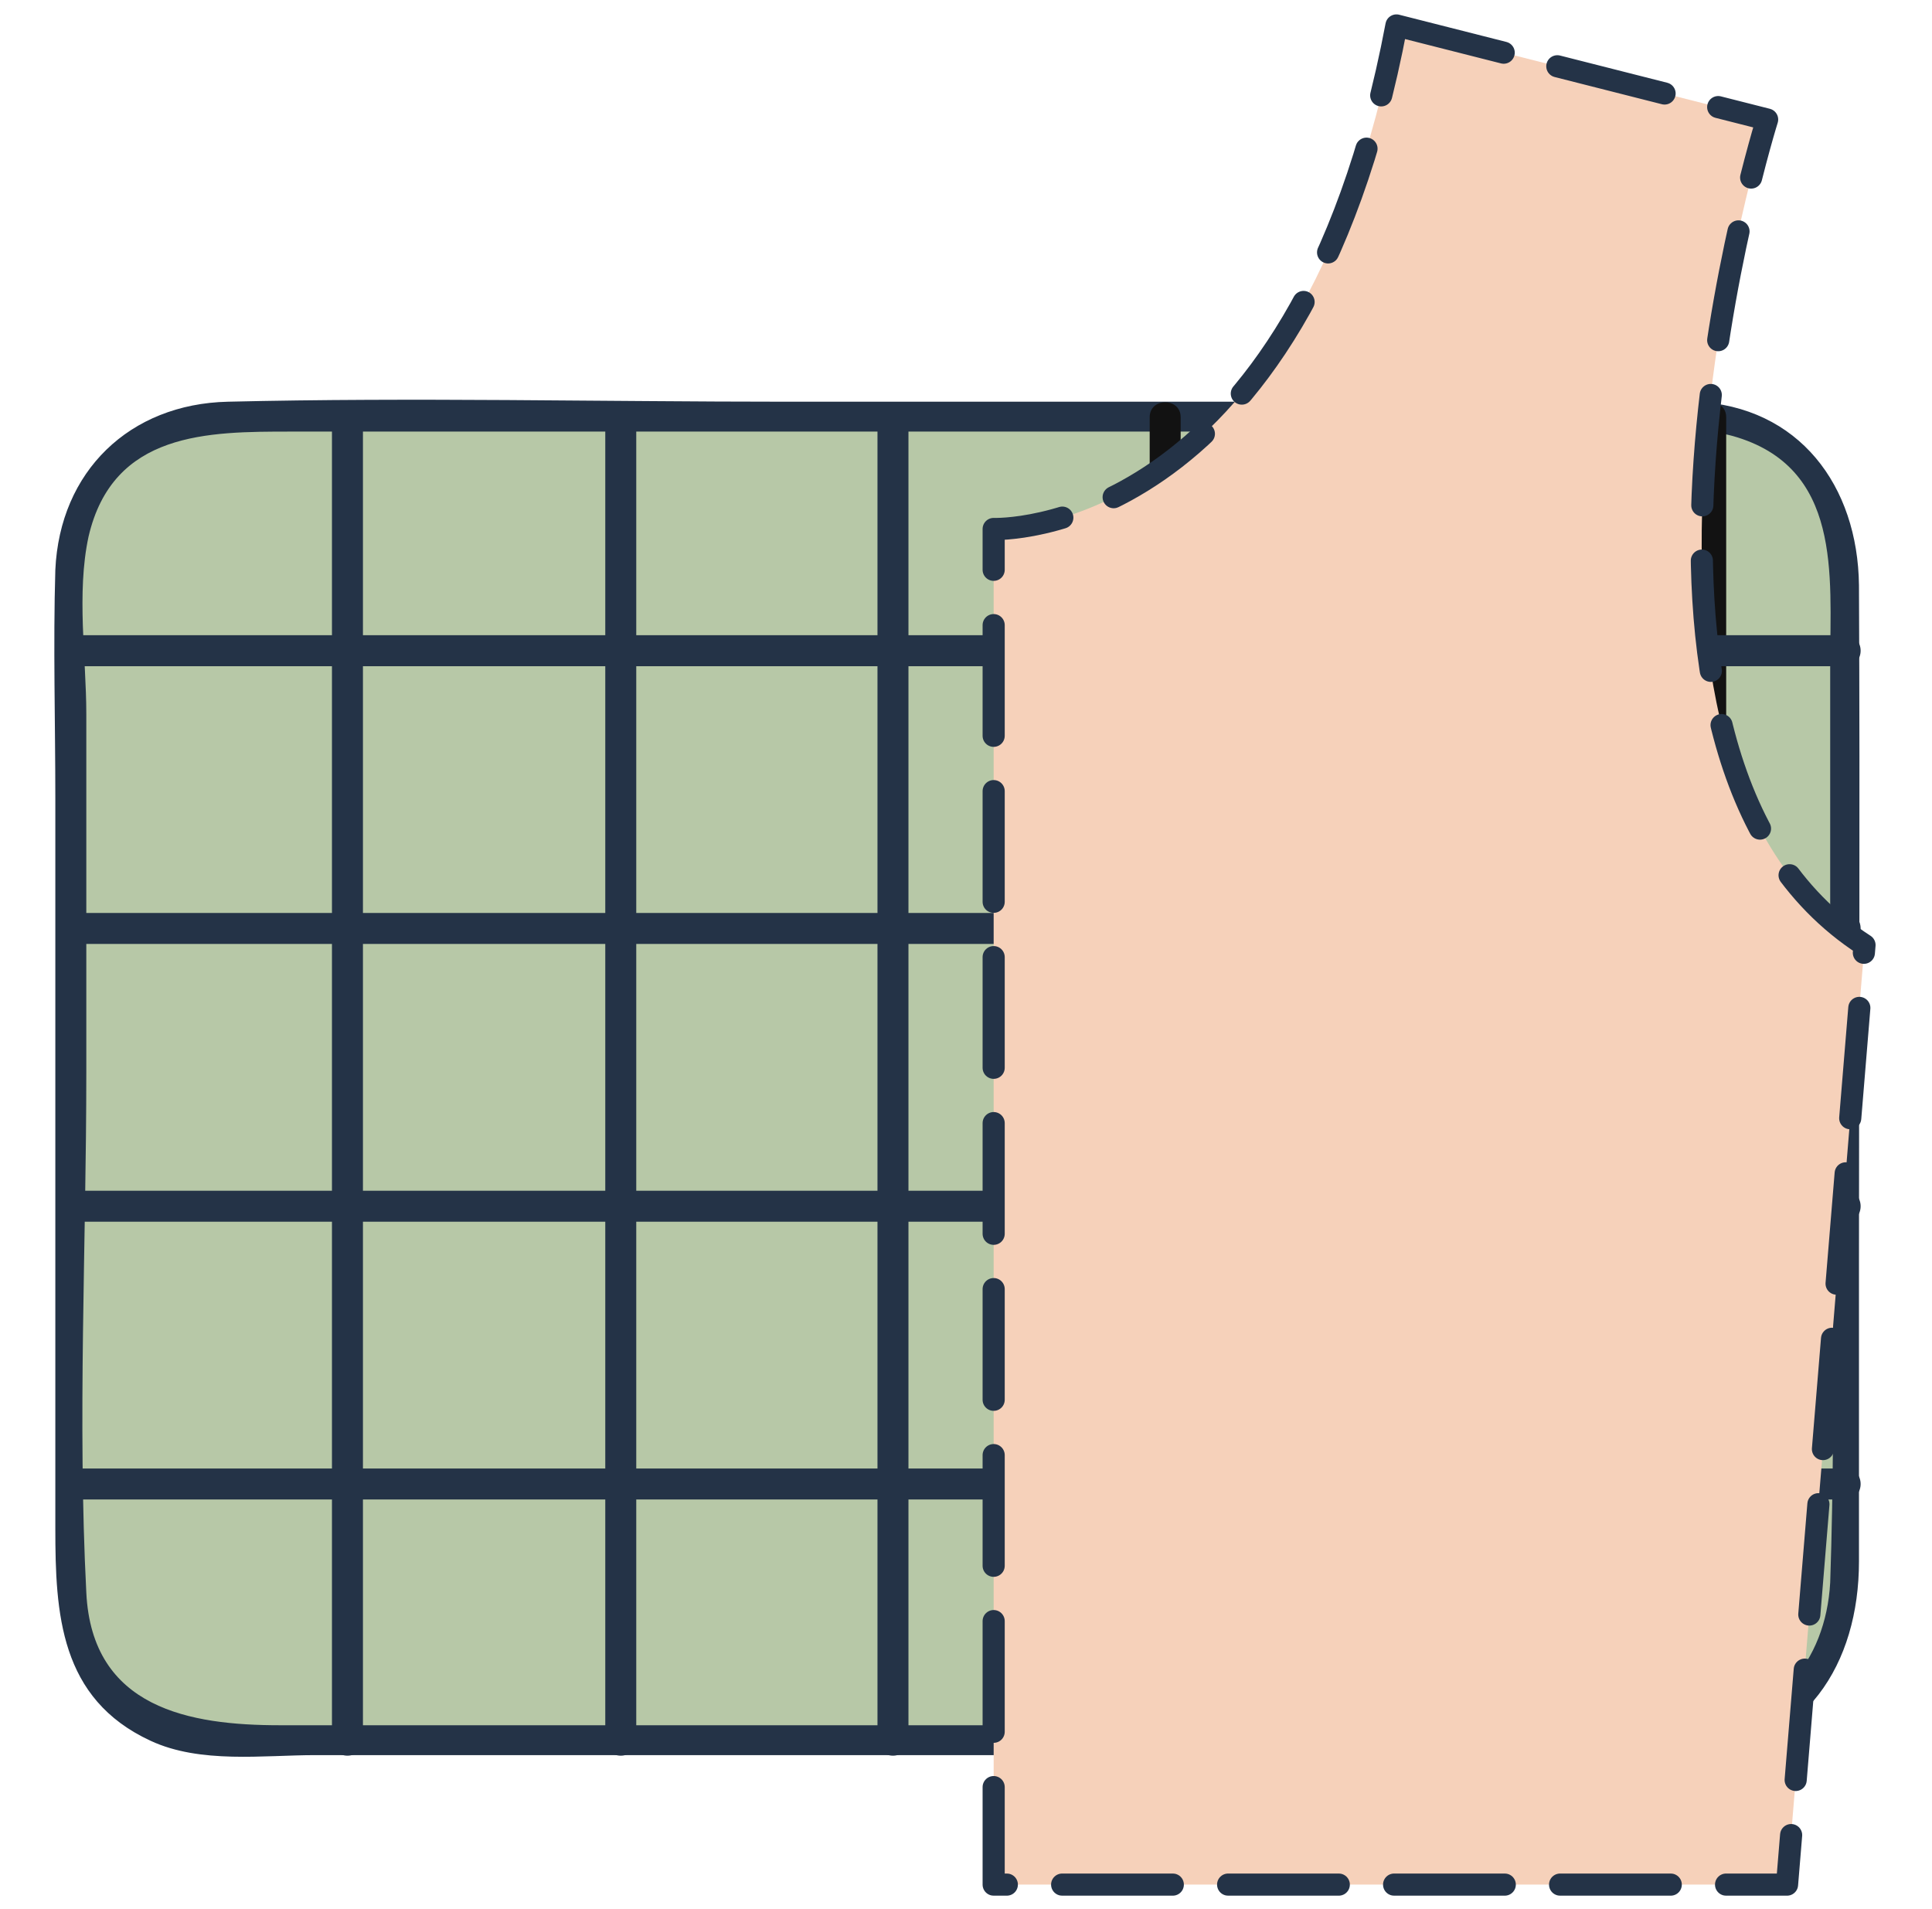 <?xml version="1.0" encoding="utf-8"?>
<!-- Generator: Adobe Illustrator 23.0.1, SVG Export Plug-In . SVG Version: 6.00 Build 0)  -->
<svg version="1.1" id="Layer_1" xmlns="http://www.w3.org/2000/svg" xmlns:xlink="http://www.w3.org/1999/xlink" x="0px" y="0px"
	 viewBox="0 0 174.6 172.5" style="enable-background:new 0 0 174.6 172.5;" xml:space="preserve">
<style type="text/css">
	.st0{display:none;}
	.st1{fill:#B7C8A7;}
	.st2{fill:#243347;}
	.st3{fill:#121212;}
	.st4{fill:#F6D1BA;}
	
		.st5{fill:none;stroke:#243347;stroke-width:2;stroke-linecap:round;stroke-linejoin:round;stroke-miterlimit:10;stroke-dasharray:10,5;}
</style>
<g class="st0">
</g>
<g id="Layer_3">
</g>
<g id="Layer_4">
</g>
<g>
	<g>
		<path class="st1" d="M152.9,157.4H19.4c-7.4,0-13.4-6-13.4-13.4V51c0-7.4,6-13.4,13.4-13.4h133.4c7.4,0,13.4,6,13.4,13.4V144
			C166.2,151.3,160.2,157.4,152.9,157.4z"/>
	</g>
	<g>
		<g>
			<path class="st2" d="M153.2,155.9c-34.9,0-69.7,0-104.6,0c-7.8,0-15.5,0-23.3,0c-8.1,0-17-1.5-17.5-12c-0.8-15.6,0-31.3,0-47
				c0-10.8,0-21.6,0-32.4c0-5-0.9-10.9,0.2-16c2.2-9.5,10.8-9.5,18.3-9.5c7.8,0,15.5,0,23.3,0c22.4,0,44.7,0,67.2,0
				c8.9,0,17.9,0,26.7,0c4.1,0,9-0.7,13.1,0.4c9.9,2.8,8.8,12.6,8.8,20.5c0,9.9,0,19.9,0,29.7c0,17.7,0.6,35.7,0,53.4
				C165,150.2,160.4,155.6,153.2,155.9c-1.8,0.1-1.8,2.9,0,2.8c10-0.6,14.8-8.4,14.8-17.6c0-8.9,0-17.9,0-26.7
				c0-20.5,0.1-40.9,0-61.5c-0.1-9-5.4-16.2-14.8-16.6c-4.6-0.2-9.3,0-13.8,0c-22.8,0-45.5,0-68.3,0c-16.8,0-33.7-0.4-50.5,0
				C11.7,36.5,5.4,42.6,5,51.5c-0.2,6.8,0,13.8,0,20.6c0,22,0,44.1,0,66c0,7.7,0.4,15.4,8.6,19.2c4.5,2.1,10.2,1.3,14.9,1.3
				c40.5,0,81,0,121.5,0c1.1,0,2.2,0,3.3,0C155.1,158.7,155.1,155.9,153.2,155.9z"/>
		</g>
	</g>
	<g>
		<g>
			<path class="st2" d="M30,37.7c0,34.9,0,69.8,0,104.8c0,4.9,0,9.9,0,14.8c0,1.8,2.8,1.8,2.8,0c0-34.9,0-69.8,0-104.8
				c0-4.9,0-9.9,0-14.8C32.8,35.9,30,35.9,30,37.7L30,37.7z"/>
		</g>
	</g>
	<g>
		<g>
			<path class="st2" d="M54.7,37.7c0,34.9,0,69.8,0,104.8c0,4.9,0,9.9,0,14.8c0,1.8,2.8,1.8,2.8,0c0-34.9,0-69.8,0-104.8
				c0-4.9,0-9.9,0-14.8C57.5,35.9,54.7,35.9,54.7,37.7L54.7,37.7z"/>
		</g>
	</g>
	<g>
		<g>
			<path class="st2" d="M79.3,37.7c0,34.9,0,69.8,0,104.8c0,4.9,0,9.9,0,14.8c0,1.8,2.8,1.8,2.8,0c0-34.9,0-69.8,0-104.8
				c0-4.9,0-9.9,0-14.8C82.1,35.9,79.3,35.9,79.3,37.7L79.3,37.7z"/>
		</g>
	</g>
	<g>
		<g>
			<path class="st3" d="M103.9,37.7c0,34.9,0,69.8,0,104.8c0,4.9,0,9.9,0,14.8c0,1.8,2.8,1.8,2.8,0c0-34.9,0-69.8,0-104.8
				c0-4.9,0-9.9,0-14.8C106.7,35.9,103.9,35.9,103.9,37.7L103.9,37.7z"/>
		</g>
	</g>
	<g>
		<g>
			<path class="st3" d="M128.5,37.7c0,34.9,0,69.8,0,104.8c0,4.9,0,9.9,0,14.8c0,1.8,2.8,1.8,2.8,0c0-34.9,0-69.8,0-104.8
				c0-4.9,0-9.9,0-14.8C131.3,35.9,128.5,35.9,128.5,37.7L128.5,37.7z"/>
		</g>
	</g>
	<g>
		<g>
			<path class="st3" d="M153.2,37.7c0,34.9,0,69.8,0,104.8c0,4.9,0,9.9,0,14.8c0,1.8,2.8,1.8,2.8,0c0-34.9,0-69.8,0-104.8
				c0-4.9,0-9.9,0-14.8C156,35.9,153.2,35.9,153.2,37.7L153.2,37.7z"/>
		</g>
	</g>
	<g>
		<g>
			<g>
				<path class="st2" d="M6.4,135.5c46.9,0,93.6,0,140.5,0c6.6,0,13.3,0,19.9,0c1.8,0,1.8-2.8,0-2.8c-46.9,0-93.6,0-140.5,0
					c-6.6,0-13.3,0-19.9,0C4.6,132.7,4.6,135.5,6.4,135.5L6.4,135.5z"/>
			</g>
		</g>
		<g>
			<g>
				<path class="st2" d="M6.4,110.4c46.9,0,93.6,0,140.5,0c6.6,0,13.3,0,19.9,0c1.8,0,1.8-2.8,0-2.8c-46.9,0-93.6,0-140.5,0
					c-6.6,0-13.3,0-19.9,0C4.6,107.6,4.6,110.4,6.4,110.4L6.4,110.4z"/>
			</g>
		</g>
		<g>
			<g>
				<path class="st2" d="M6.4,85.3c46.9,0,93.6,0,140.5,0c6.6,0,13.3,0,19.9,0c1.8,0,1.8-2.8,0-2.8c-46.9,0-93.6,0-140.5,0
					c-6.6,0-13.3,0-19.9,0C4.6,82.5,4.6,85.3,6.4,85.3L6.4,85.3z"/>
			</g>
		</g>
		<g>
			<g>
				<path class="st2" d="M6.4,60.2c46.9,0,93.6,0,140.5,0c6.6,0,13.3,0,19.9,0c1.8,0,1.8-2.8,0-2.8c-46.9,0-93.6,0-140.5,0
					c-6.6,0-13.3,0-19.9,0C4.6,57.4,4.6,60.2,6.4,60.2L6.4,60.2z"/>
			</g>
		</g>
	</g>
	<path class="st4" d="M126.2,2.3l33.5,8.5c0,0-18,57.3,8.8,74.6l-7,84.9H89.8V47.8C89.8,47.8,117.4,48.9,126.2,2.3z"/>
	<path class="st5" d="M126.2,2.3l33.5,8.5c0,0-18,57.3,8.8,74.6l-7,84.9H89.8V47.8C89.8,47.8,117.4,48.9,126.2,2.3z"/>
</g>
</svg>
